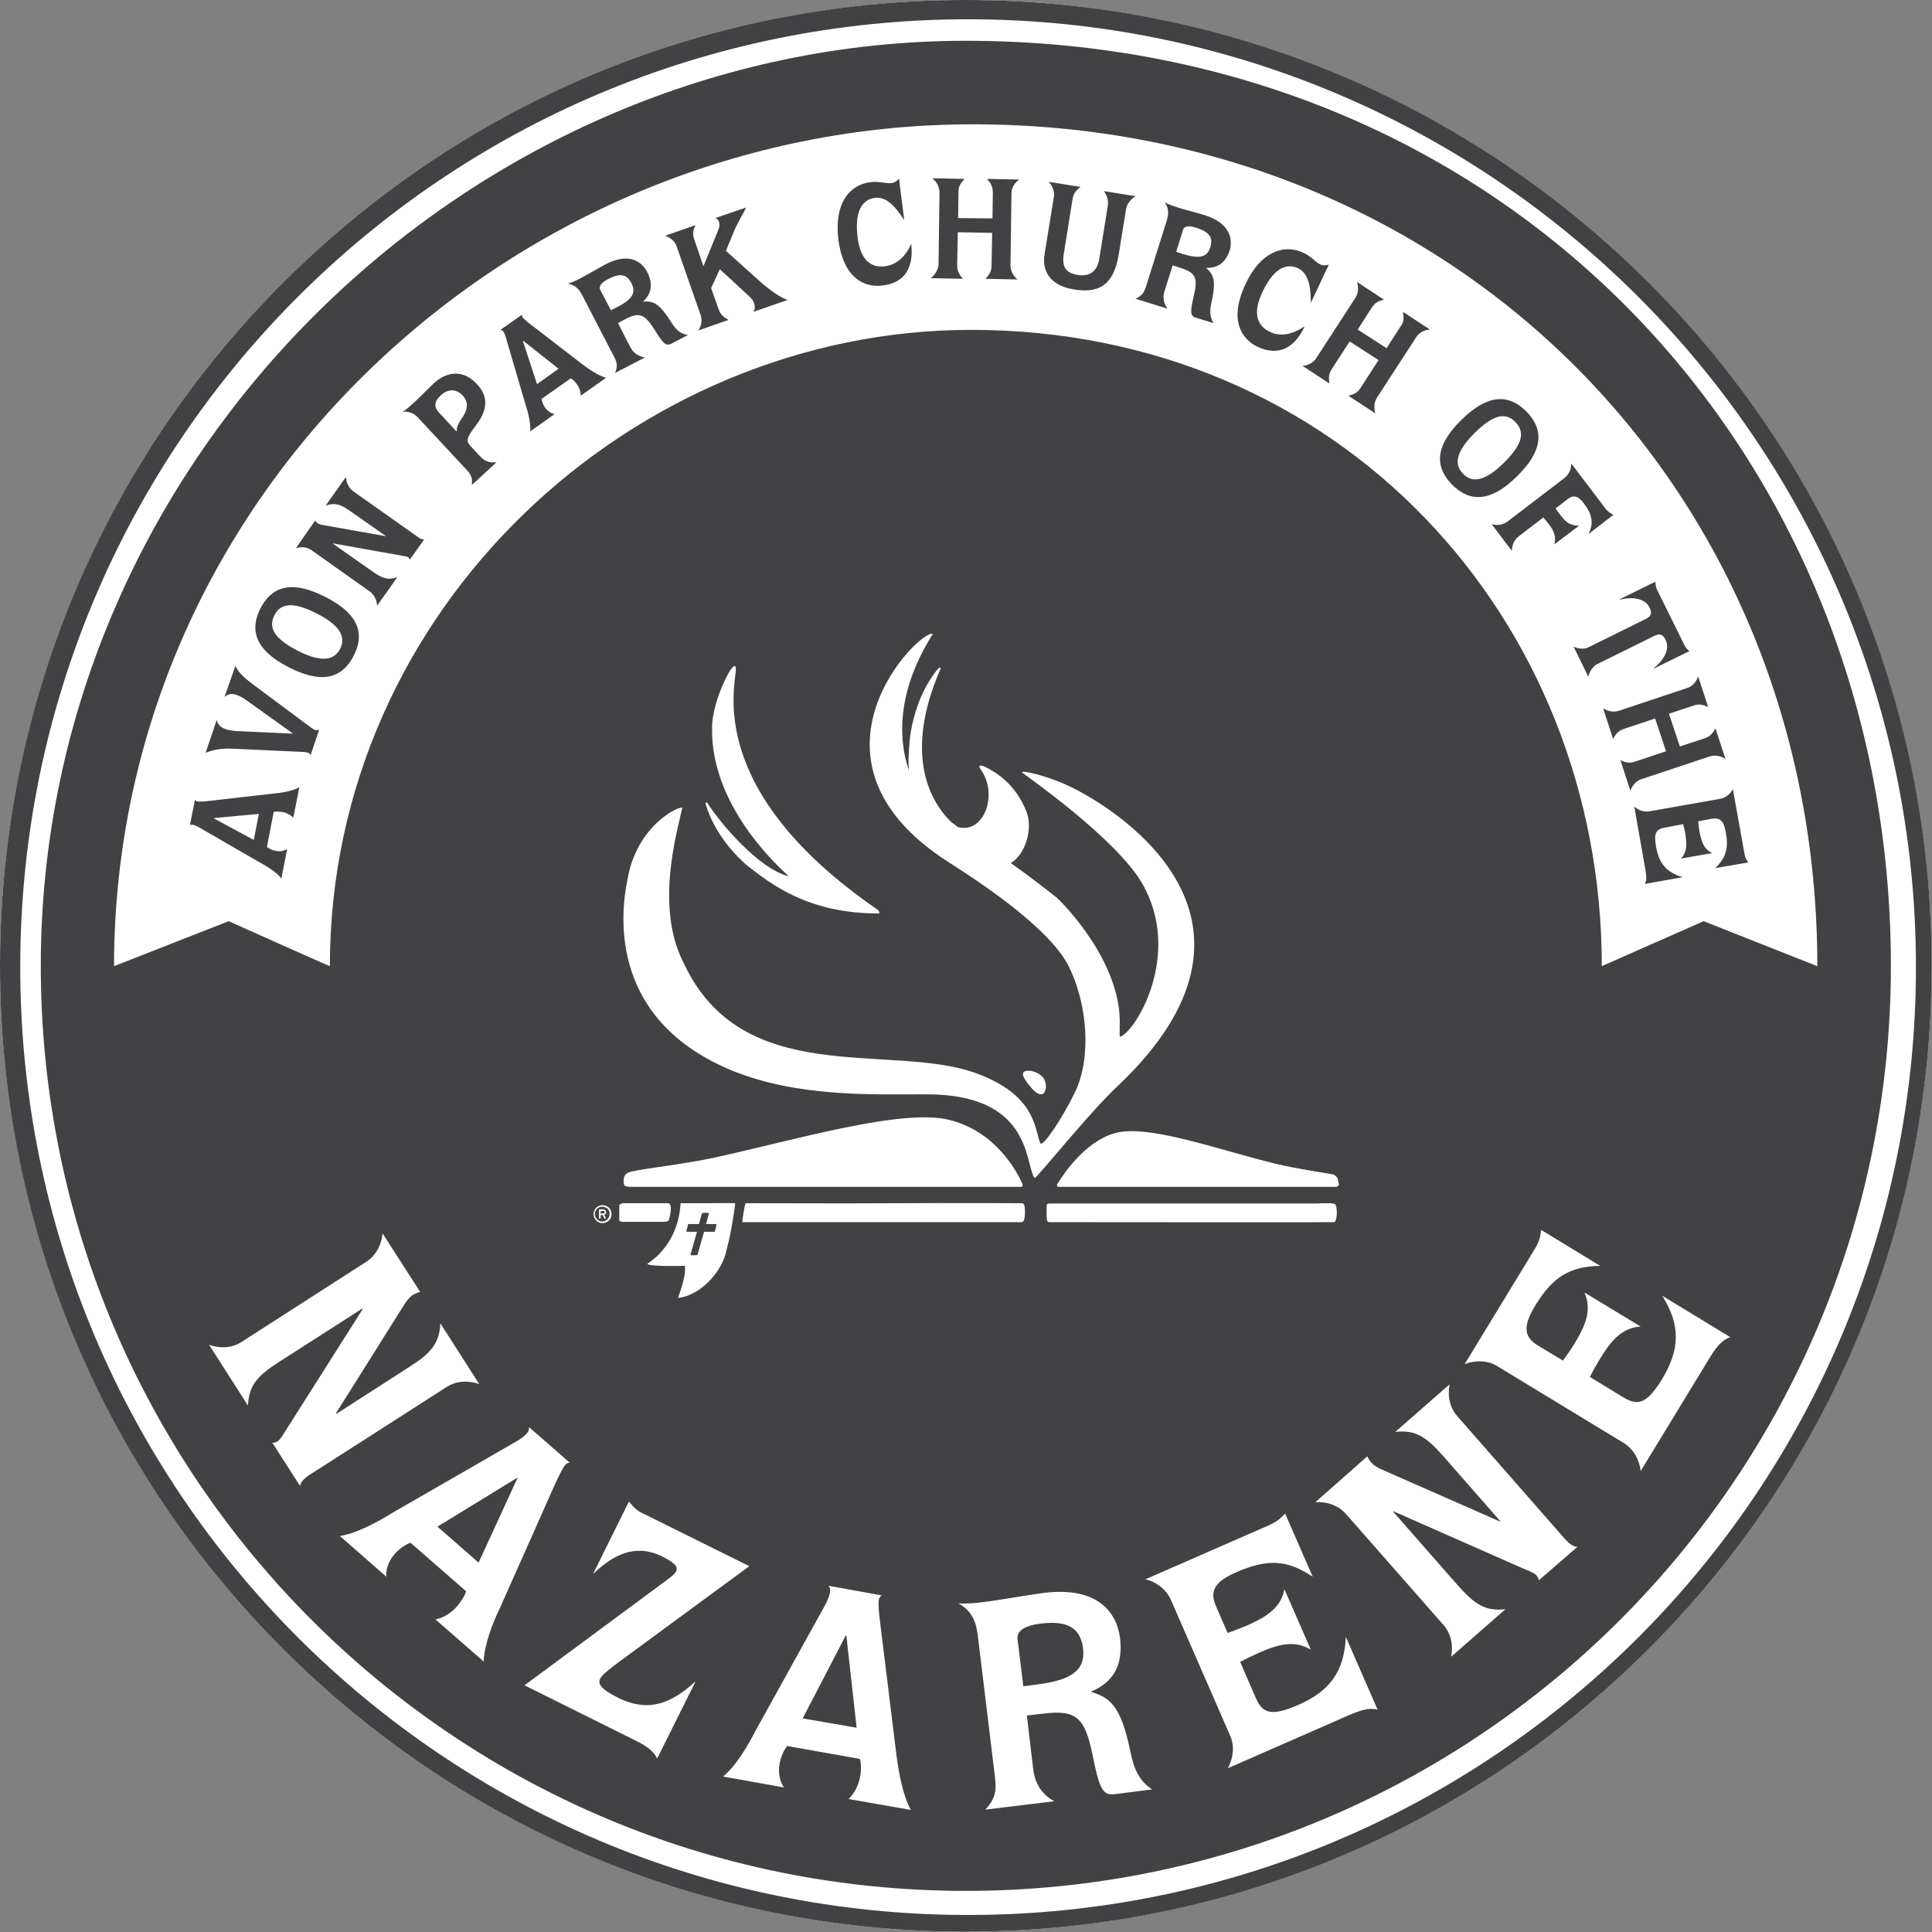 <?xml version="1.0" encoding="utf-8"?>
<!-- Generator: Adobe Illustrator 26.5.0, SVG Export Plug-In . SVG Version: 6.00 Build 0)  -->
<svg version="1.1" id="AP-Logo_00000002366651322638159280000014617953948659807410_"
	 xmlns="http://www.w3.org/2000/svg" xmlns:xlink="http://www.w3.org/1999/xlink" x="0px" y="0px" viewBox="0 0 601.5 601.5"
	 style="enable-background:new 0 0 601.5 601.5;" xml:space="preserve">
<rect x="0" y="0" width="601.5" height="601.5" fill="#808080" stroke="none"/>
<style type="text/css">
	.st0{fill:#FFFFFF;}
	.st1{fill:#424143;}
</style>
<g id="AP-Logo">
	<circle id="Body-Background" class="st0" cx="300.7" cy="300.7" r="300.7"/>
	<path id="Body" class="st1" d="M300.7,0C134.6,0,0,134.6,0,300.7s134.6,300.7,300.7,300.7s300.7-134.6,300.7-300.7
		C601.5,134.6,466.8,0,300.7,0z M301.4,596.2c-163,0-295.1-132.1-295.1-295.1S138.4,6,301.4,6s295.1,132.1,295.1,295.1
		S464.4,596.2,301.4,596.2z M300.7,12.7c-153.7,0-288,128.9-288,288s128.9,288,288,288s288-128.9,288-288S469.3,12.7,300.7,12.7z
		 M302.8,38.7c150.7,0,263,114.6,263,262.1l-35.4-14l-31.7,14c0-108.3-81.7-198.1-196.4-198.1c-104.8,0-199.6,86.5-199.6,198.1
		c0,0.1-31.5-14-31.5-14l-35.7,14C35.6,153.3,160.3,38.7,302.8,38.7z M213.2,394.1c-0.9,0-10.8,0.3-11.7-0.6c0.1,0,2.6-1.9,3.6-2.9
		c3.3-3.5,6.3-8.3,6.8-16c2.5,0,5.9,0,8.3,0c3.2,0,5.7-0.1,8.7,0c0,0.1-0.5,4.2-1.3,8.4c-0.4,2.3-1.1,5-1.6,7
		c-1.8,7-8.7,13.5-14.9,14.1C213.1,398.4,213.5,395.7,213.2,394.1z M193.7,380.4c-0.4,0-0.9-0.3-0.9-0.4c0-0.3,0-4.4,0-4.7
		c0.1-0.4,0.7-0.6,1-0.7c3.3,0,11.5,0,12.1,0c0.3,0,1.7,0,2,0c1.9,0,0.4,5,0.3,5.4c-0.6,0.5-2.2,0.4-2.3,0.4
		C205.2,380.4,197.1,380.4,193.7,380.4z M195.9,369.5c0,0-1.7,0-1.7-1c0-0.9-0.6-3.2,2.6-3.8c3.9-0.9,15.7-2.2,25.2-4.2
		c25.3-5.5,59-15.6,73.7-11.8c14.3,3.6,20.8,15.9,22.6,19.8c0.4,1.2-0.6,1-0.6,1H195.9z M232,374.9c0.1-0.3,0.2-0.2,0.7-0.3
		c10,0,28.5,0.1,45.7,0c20.5-0.1,38.6,0,39.8,0c0.3,0,0.6,0.3,0.7,0.6c0.3,1,0.3,3.5-0.1,4.7c-0.1,0.3-0.3,0.4-0.6,0.6
		c-1,0-86.2,0-87,0C230.9,380.4,231.9,375.2,232,374.9z M288.5,340.7c-16.5,0-40,1-60.6-7.4c-37.3-15.4-35.2-46.9-32.5-59.7
		c3.1-17.5,17.2-23.2,17-22c-1.5,7.1-8.6,30.6,0.4,48.1c18.3,39.6,64.4,24.8,91,34.4c19.4,7,18.3,18.3,20.1,21.8
		c0.7,1.5,7-8,10.8-15.9c5-10.3,4.2-27.2-2.3-39.8c-3.1-5.8-12.2-16-36.8-31.6c-50.7-32.2-8.6-73.3-5.2-71.2
		c-12.5,19.8-10,35.1-7.4,42.5c-0.3-2.6-0.1-6,0.3-10.3c1.6-11.7,6.4-18.5,8.4-21c1.2-1.5,1.3-0.4,1-0.1
		c-11.7,27.1-2.6,41.6,3.5,47.5c0.7,0.4,1.3,1,2,1.5c8.4,2.2,12.7-10.6,7-18.1c-1-1.6,0.9-1,1.6-0.6c3.2,1.6,9.2,5.1,12.7,13.7
		c2.3,5.5-0.4,13.7-4.8,16.2c4.4,3.1,9,6.6,14.1,10.6c2,1.7,20.7,20.5,19.8,40.3c0,1.9-0.1,3.3,0.1,3.2c4.8-1.5,19.5-25.6,7-47.6
		c-8.2-14.3-37-34.2-37.1-34.4c-2.5-1.6,7.9,0.6,16,4.8c14.3,7.3,67.6,41.2,13.4,92.5c-8.7,8.2-22,24.8-25.5,28.4
		c-0.4,0.4-0.4,0.1-0.6,0C319.1,361.4,320.7,340.7,288.5,340.7z M221.7,226.5c-0.1-8.4,7.4-23,7.4-18.2c0,5.1-10,37.7,44.1,74.9
		c0.6,0.4,0.7,1.2,0.4,1.2c-21.8,0-33.3-8.9-41.2-15.1c-8.6-7.6-11.7-15.6-12.5-18.3c-0.6-1.7,0.3-1.2,0.4-0.9
		c4.1,6.4,16,20.4,25.2,22.7C245.8,272.7,221.1,252.7,221.7,226.5z M320.7,333.4c1,0,3.6,0.9,4.5,2.8c1.3,2.8-0.3,7.4-4.5,2
		C317.9,334.9,317.6,333.1,320.7,333.4z M325.9,375.1c0-0.3,0.4-0.3,0.7-0.4c22.7,0,77.2,0,82.3,0c1.3,0,5.5-0.3,6.6,0.1
		c1,0.4,0.9,5.4-0.1,5.7c-1,0.1-66.6,0-88.7,0c-0.4,0-0.7-0.3-0.7-0.6C325.8,379.6,325.8,375.5,325.9,375.1z M415.8,369.5h-86.2
		c0,0-0.9-0.1-0.4-0.9c1.9-3.1,8.3-12.7,17.2-15.6c10.2-3.5,32.8,5,50.7,9.3c6.6,1.6,15,2.8,17.8,3.3c0.7,0.1,1.5,1,1.6,1.5
		c0.1,0.3,0.1,1.2,0.4,1.6c0,0.3-0.3,0.4-0.4,0.6S415.8,369.5,415.8,369.5z M190.4,378c0,1.6-1.3,2.8-2.8,2.8
		c-1.6,0-2.8-1.3-2.8-2.8c0-1.6,1.3-2.8,2.8-2.8C189.1,375.2,190.4,376.4,190.4,378z M96.5,459.1c-1.9,1.2-2.8,2.3-3.1,3.5
		l-8.6-13.4c0.5,0,1-0.1,1.7-0.5c0.6-0.4,1.6-1.9,2.5-3.4l23.9-37.7l-0.1-0.2L86.9,424c-6.9,4.4-9.4,7.4-9.7,13.6l-12.1-18.9
		c3.4,1.2,7.2,1,10.1-0.9l38.9-25c2.9-1.9,4.7-5.2,5-8.8l11.7,18.2c-0.7,0.2-1.4,0.5-2.2,0.9c-0.9,0.6-1.8,1.6-2.7,3L104.6,440
		l0.1,0.2l22.7-14.6c6.9-4.4,9.4-7.4,9.7-13.6l12.1,18.9c-3.4-1.2-7.2-1-10.1,0.9L96.5,459.1z M150.6,517.3l-15-13.1
		c2.8-0.6,5-2.2,6.7-4.1c1.1-1.3,2.5-3.3,2.8-4.7l-17.3-15.1c-1.6,0.6-3.4,1.8-5,3.6c-1.8,2.1-2.8,4.9-2.5,7l-14.5-12.7
		c5-0.7,11.7-4.3,16.2-7.1l38.7-22.3c1.3-0.7,2.6-1.7,3.3-2.5c0.5-0.6,0.8-1.2,0.7-2l12.7,11.1c-0.7,0-1.1,0.3-1.5,0.8
		c-0.6,0.7-2.1,3.6-3.2,6.1l-17,38.2C153.4,505.2,150.7,512.3,150.6,517.3z M204.6,547.5c-1-2-2.6-3.6-6.9-5.7l-34.4-17.1l43.8-32.4
		c1.6-1.2,2.9-2.1,3.4-3.1c0.5-1.1,0.3-2.3-4.3-4.6c-8.5-4.2-15.4-0.4-21.3,5.2l-0.2,0.1l11.1-22.4c0.5,0.5,1,1.2,1.6,1.8
		c0.6,0.6,1.4,1.2,2.2,1.6l33.7,16.7l-40.7,29.9c-2.3,1.7-5.1,3.9-5.7,5c-0.9,1.8,0.2,3.4,5.6,6.1c9.9,4.9,17,1.2,23.8-4.9l0.2-0.1
		L204.6,547.5z M264.2,560.1c2-2,3.1-4.4,3.6-7c0.3-1.6,0.4-4.1-0.1-5.5l-22.6-4c-1.1,1.3-2,3.3-2.4,5.6c-0.5,2.7,0.1,5.7,1.4,7.3
		l-19-3.4c4-3.2,7.8-9.7,10.2-14.4l21.6-39c0.7-1.3,1.3-2.8,1.5-3.9c0.1-0.7,0.1-1.5-0.5-2.1l16.6,3c-0.5,0.4-0.8,0.8-0.9,1.4
		c-0.2,0.9,0,4.1,0.4,6.9l5.1,41.5c0.7,5.2,2,12.7,4.5,17L264.2,560.1z M347,558.6c-3.8,0.5-4.8-2-6.9-12.5
		c-2.4-11.5-5.1-13.8-15.2-12.6l-5.2,0.6l2,16.9c0.6,4.7,3,7.8,6.5,9.8l-21.4,2.6c2.6-3,3.6-5.1,3-9.9l-5.4-44.5
		c-0.5-4.3-2-7.6-6-9.8c2.7,0.1,4.9,0,8.4-0.5c2.9-0.3,13.7-2.2,18.4-2.8c16.9-2,22.5,6.4,23.5,14c1,8.2-1.8,13.8-9.1,16.8
		c5.7,1.8,9.3,3.9,12.3,18.5c1.1,5.6,2.8,9.3,6.8,11.9L347,558.6z M420.2,533.9l-37.9,16.6c1.7-3.2,2.1-7,0.7-10.1L364.5,498
		c-1.4-3.1-4.4-5.5-7.9-6.3l38.4-16.8c2.5-1.1,3.6-2.1,5.1-3.7l8.6,19.7c-8-5.4-14.2-5.6-23.8-1.4c-6.7,2.9-8.4,5.8-6.3,10.6
		l3.6,8.3c1.8-0.6,4-1.5,6-2.3c6.3-2.8,10.5-5.5,11.7-11.3l8.2,18.8c-5-3-9.9-1.8-16.2,1c-2,0.9-4.1,1.9-5.8,2.8l4.9,11.3
		c2.1,4.8,4.9,5.7,13.2,2.1c9.8-4.3,14.3-10.3,14.8-21.2l9.9,22.7C426.8,531.7,424.6,532,420.2,533.9z M479.1,492
		c-0.1-0.5-0.3-1-0.8-1.6c-0.5-0.6-2.1-1.3-3.7-1.9l-40.8-18l-0.1,0.1l20.1,22.9c5.4,6.1,8.7,8.2,14.9,7.5l-16.9,14.8
		c0.7-3.6-0.1-7.3-2.4-9.9L419,471.3c-2.3-2.6-5.9-3.9-9.5-3.6l16.2-14.3c0.3,0.7,0.7,1.4,1.3,2c0.7,0.8,1.9,1.6,3.4,2.2l36.6,16.1
		l0.1-0.1l-17.8-20.3c-5.4-6.1-8.7-8.2-14.9-7.5l16.9-14.8c-0.7,3.6,0.1,7.3,2.4,9.9l33.4,38.1c1.5,1.7,2.7,2.5,4,2.6L479.1,492z
		 M532.3,422.7L510.8,458c-0.4-3.6-2.3-6.9-5.2-8.7l-39.5-24c-2.9-1.8-6.8-1.9-10.1-0.6l21.8-35.8c1.4-2.3,1.8-3.8,2-6l18.4,11.2
		c-9.7,0.2-14.9,3.6-20.3,12.5c-3.8,6.3-3.5,9.6,0.9,12.3l7.8,4.7c1.1-1.5,2.5-3.5,3.6-5.3c3.6-5.9,5.4-10.6,3.1-15.9l17.5,10.6
		c-5.8,0.4-9.1,4.2-12.7,10.1c-1.1,1.8-2.3,3.9-3.1,5.6l10.5,6.4c4.5,2.7,7.3,1.9,12-5.8c5.5-9.1,5.8-16.7,0-25.9l21.2,12.9
		C536.5,417.1,534.8,418.6,532.3,422.7z M187.5,375.7c-1.3,0-2.3,1-2.3,2.3c0,1.3,1.1,2.3,2.3,2.3c1.3,0,2.3-1.1,2.3-2.3
		C189.9,376.7,188.8,375.7,187.5,375.7z M188.6,379.2c0.1,0.1,0,0.2-0.1,0.2h-0.3c-0.1,0-0.1-0.1-0.1-0.1l-0.4-1H187v0.9
		c0,0.1-0.1,0.2-0.2,0.2h-0.2c-0.1,0-0.1-0.1-0.1-0.2v-2.6c0-0.1,0.1-0.1,0.1-0.1h1.1c0.5,0,1,0.3,1,0.9c0,0.6-0.4,0.8-0.6,0.8
		C188.3,378.6,188.4,378.9,188.6,379.2z M188.3,377.4c0,0.2-0.2,0.4-0.5,0.4H187V377h0.8C188.1,377,188.3,377.2,188.3,377.4z
		 M322.4,524.5l-3.8,0.5l-1.8-14.6c-0.3-2.1,1.3-4.2,7.1-4.9c8.7-1.1,12.5,1.5,13.3,7.7C338,520.3,333.2,523.2,322.4,524.5z
		 M249.9,535l13.4-25.8l0.2,0l3.2,28.7L249.9,535z M161,460.1l0.1,0.1l-12.1,26.3l-12.8-11.2L161,460.1z M223,381.7l-0.3,1.2
		c-0.1,0.4-0.1,0.6-0.4,0.6h-3.1l-2,7c-0.1,0.2-0.1,0.3-0.6,0.3h-1.2c-0.3,0-0.5,0-0.4-0.3l2-7h-3.1c-0.2,0-0.3-0.1-0.1-0.6l0.3-1.2
		c0.1-0.6,0.1-0.6,0.4-0.6h3.1l0.9-3.2c0.1-0.2,0.3-0.3,0.6-0.3h0.6h0.6c0.3,0,0.4,0.1,0.4,0.3l-0.9,3.2h3.1
		C223.2,381.2,223,381.5,223,381.7z M64.7,249.4c-1.3,0.2-2.9,0.2-3.3,0.1c-0.3-0.1-0.5-0.2-0.7-0.5l-1.6,8c0.3-0.3,0.7-0.3,1-0.2
		c0.5,0.1,1.2,0.4,1.9,0.8l18.7,10.8c2.2,1.2,5.4,3.1,6.9,5.1l1.8-9.2c-0.8,0.6-2.2,0.9-3.6,0.6c-1.1-0.2-2.1-0.7-2.7-1.2l2.1-10.9
		c0.7-0.2,1.9-0.1,2.7,0c1.2,0.2,2.4,0.8,3.4,1.8l1.9-9.5c-2.1,1.2-5.8,1.8-8.3,2L64.7,249.4z M79,261.5l-12.4-6.7l0-0.1l14-1.3
		L79,261.5z M99.4,227.1l-2.7,8c-0.1-0.3-0.4-0.6-0.9-0.8c-0.4-0.1-1.1-0.2-1.6-0.2l-21.6-1c-3.5-0.2-6.6,0.4-8.6,1.3l3.5-10.3
		c0.3,1.5,1.1,2.3,2.7,2.9c0.9,0.3,2,0.5,3.3,0.6l17.6,0.8l0-0.1L76.7,218c-1-0.7-2-1.3-2.9-1.6c-1.7-0.6-2.7-0.4-3.9,0.6l3.4-9.7
		c0.7,1.9,3.1,4,5.1,5.5l18.4,13.7c0.5,0.4,1,0.6,1.4,0.8C98.7,227.4,99.1,227.3,99.4,227.1z M101.2,185.8
		c-11.4-5.8-17-2.4-20.1,3.6c-3.1,6.1-2.5,12.6,8.9,18.4c9.1,4.6,16,4.3,20.1-3.6C114.2,196.2,110.3,190.4,101.2,185.8z M105.9,202
		c-2,3.9-6.3,4.1-13.2,0.6c-7.6-3.9-9.1-7.3-7.3-11c1.9-3.7,5.5-4.5,13.2-0.6C105.5,194.5,107.9,198.1,105.9,202z M132.1,167.9
		l-4.5,6.3c-0.1-0.2-0.2-0.4-0.5-0.7c-0.3-0.2-1.1-0.4-2-0.5l-21.3-3.8l-0.1,0.1l12.1,8.5c3.2,2.3,5,2.9,7.9,1.9l-6.3,8.9
		c-0.1-1.8-0.9-3.4-2.2-4.4L97,171.3c-1.4-1-3.2-1.2-4.9-0.6l6-8.6c0.2,0.3,0.5,0.6,0.8,0.8c0.4,0.3,1.1,0.5,1.9,0.6l19.1,3.4
		l0.1-0.1l-10.7-7.5c-3.2-2.3-5-2.9-7.9-1.9l6.3-8.9c0.1,1.8,0.9,3.4,2.2,4.4l20.1,14.2C130.9,167.8,131.5,168,132.1,167.9z
		 M149.4,142l-2.7-2.9c-1.7-1.8-1.6-2.6,1.5-6.7c4.8-6.2,2.7-10.3,0.2-12.9c-4.1-4.4-9.1-4-13.3-0.2c-1.7,1.6-5.4,5.4-6.5,6.3
		c-1.3,1.2-2.1,1.9-3.2,2.6c2.2-0.2,3.7,0.6,5.1,2.2l14.8,15.9c1.6,1.7,1.8,2.8,1.6,4.7l7.7-7.1C152.7,144.2,150.9,143.7,149.4,142z
		 M143.9,130.1c-1.5,2.1-1.8,3.2-1.7,4.1l-0.1,0.1l-5.3-5.7c-2-2.1-1.4-3.8,0.4-5.5c2.8-2.6,5.4-1.5,6.7-0.1
		C145.8,124.9,145.9,127.1,143.9,130.1z M165.2,101c-1.1-0.8-2.2-1.8-2.5-2.2c-0.2-0.3-0.2-0.5-0.2-0.8l-6.7,4.7
		c0.4,0,0.7,0.2,0.9,0.5c0.3,0.4,0.6,1.2,0.8,1.9l6.1,20.8c0.8,2.4,1.7,6,1.5,8.4l7.6-5.4c-1-0.1-2.2-0.9-3-2
		c-0.6-0.9-1-1.9-1.1-2.7l9.1-6.4c0.7,0.3,1.4,1.2,1.9,1.8c0.7,1,1.2,2.2,1.2,3.6l7.9-5.6c-2.4-0.6-5.4-2.7-7.4-4.2L165.2,101z
		 M167.2,119.6l-4.4-13.4l0.1-0.1l11,8.7L167.2,119.6z M208.9,100.2c-3.8-6.1-5.8-6.5-8.7-6.3c2.8-2.6,3.1-5.6,1.3-9.2
		c-1.7-3.3-5.7-6.2-13-2.4c-2,1.1-6.7,3.8-7.9,4.4c-1.5,0.8-2.5,1.2-3.8,1.6c2.2,0.4,3.4,1.6,4.4,3.5l10,19.3c1.1,2.1,1,3.2,0.3,5
		l9.3-4.8c-1.9-0.3-3.6-1.3-4.6-3.3l-3.8-7.4l2.2-1.2c4.4-2.3,6-1.7,9.1,3.1c2.7,4.4,3.6,5.4,5.3,4.5l5.2-2.7
		C211.8,104,210.4,102.6,208.9,100.2z M191.8,95.8l-1.6,0.8l-3.3-6.3c-0.5-0.9-0.1-2.1,2.4-3.4c3.8-2,5.9-1.5,7.3,1.3
		C198.2,91.3,196.6,93.4,191.8,95.8z M237.7,88.6c2.1,1.7,5,3.9,7.5,4.8l-10.7,3.7c0.5-0.7,0.7-1.5,0.3-2.6
		c-0.2-0.7-0.7-1.5-1.6-2.3l-9.1-8.4l-2.7,5.9l2.3,6.5c0.6,1.7,1.4,2.4,3.1,3.4l-9.4,3.3c1-1.5,1.3-3.3,0.7-4.9l-7.4-21.2
		c-0.5-1.6-1.9-2.8-3.6-3.4l9.4-3.3c-0.8,1.9-0.9,2.9-0.3,4.6l2.8,8.2l4.3-10.5c0.8-1.8,0.8-2.6,0.5-3.4c-0.2-0.7-0.6-0.9-1.1-1.1
		l9.6-3.3c-0.7,1.6-2.4,4.3-3.4,6.5l-2.9,7L237.7,88.6z M283.7,76c0.8,7.2-1.9,12.1-9,12.9c-5.6,0.7-12.2-2.3-13.7-14.5
		c-1.3-10.9,3.3-16.9,10.1-17.7c2.7-0.3,4.9,0.5,6.3,0.3c1.1-0.1,1.8-0.6,2.5-1.4l1.6,12.8c0,0,0,0.1,0,0.1c0,0-0.1,0-0.1-0.1
		c-3.1-4.9-5.9-7.2-9-6.8c-3.3,0.4-6.5,3.2-5.4,12.2c0.9,7.7,4.6,9.6,8.5,9.1c3.9-0.5,6.6-3.3,8.2-7L283.7,76z M314.9,60.2
		l-0.3,22.4c0,1.7,0.8,3.3,2.2,4.4l-10-0.2c1.4-1.5,1.9-2.4,1.9-4.2l0.2-10.1l-10.7-0.2L298,82.5c0,1.8,0.5,2.8,1.8,4.3l-10-0.2
		c1.4-1.1,2.3-2.7,2.4-4.3l0.3-22.4c0-1.7-0.9-3.3-2.2-4.4l10,0.2c-1.4,1.5-1.9,2.4-1.9,4.2l-0.1,8L309,68l0.1-8
		c0-1.8-0.5-2.8-1.8-4.3l10,0.2C315.9,56.9,314.9,58.5,314.9,60.2z M343.7,59.5l9.9,1.6c-1.5,0.8-2.7,2.3-3,3.9l-2.3,14.2
		c-1.4,8.5-5.2,12.4-14,10.9c-6.3-1-10.1-4.8-9.1-10.9l2.9-17.9c0.3-1.6-0.4-3.4-1.6-4.7l9.9,1.6c-1.6,1.3-2.2,2.1-2.5,3.9L331.2,79
		c-0.7,4.3,0.8,6,4.3,6.6c3,0.5,6-0.5,6.7-4.8l2.7-16.7C345.1,62.2,344.8,61.2,343.7,59.5z M375.1,67c-2.2-0.7-7.4-2-8.7-2.5
		c-1.6-0.5-2.6-0.9-3.8-1.5c1.3,1.8,1.3,3.5,0.7,5.5l-6.5,20.7c-0.7,2.2-1.5,3-3.3,3.8l10,3.1c-1.2-1.6-1.6-3.4-0.9-5.6l2.5-7.9
		l2.4,0.8c4.7,1.5,5.5,3,4.2,8.6c-1.2,5.1-1.2,6.4,0.6,6.9l5.5,1.7c-1.2-1.9-1.2-3.9-0.6-6.6c1.6-7,0.4-8.7-1.7-10.6
		c3.8,0.1,6.2-1.8,7.4-5.6C383.8,74.4,383,69.5,375.1,67z M376.8,77c-1,3.3-3.7,3.6-8.8,2l-1.8-0.6l2.1-6.8c0.3-1,1.4-1.6,4.1-0.7
		C376.6,72.2,377.8,74.1,376.8,77z M413.7,82.4l-5.5,11.7c0,0,0,0.1-0.1,0.1c0,0,0-0.1,0-0.1c0-5.8-1.1-9.2-4-10.6
		c-3.1-1.4-7.2-0.8-11.1,7.5c-3.3,7-1.2,10.6,2.3,12.3c3.5,1.7,7.3,0.7,10.7-1.6l0.1,0.1c-3.1,6.5-8,9.2-14.5,6.2
		c-5.1-2.4-9.1-8.4-3.8-19.6c4.6-9.9,11.8-12.6,18-9.7c2.4,1.1,3.9,3,5.2,3.6C411.8,82.7,412.7,82.7,413.7,82.4z M436.8,97.1
		l8.4,5.5c-1.8,0.1-3.4,1-4.3,2.4l-12.2,18.8c-0.9,1.4-1,3.2-0.5,4.9l-8.4-5.5c2-0.5,2.9-1,3.9-2.6l5.5-8.5l-9-5.8l-5.5,8.5
		c-1,1.5-1.1,2.6-0.8,4.6l-8.4-5.5c1.8-0.1,3.4-1,4.3-2.4l12.2-18.8c0.9-1.4,1-3.2,0.5-4.9l8.4,5.5c-2,0.5-2.9,1-3.9,2.6l-4.3,6.7
		l9,5.8l4.3-6.7C437.1,100.2,437.1,99.1,436.8,97.1z M455,130.7c-7.2,7.1-9.2,13.8-2.9,20.2c6.3,6.3,13,4.5,20.2-2.6
		c9.1-9,7.7-15.3,2.9-20.2C470.4,123.3,464.1,121.8,455,130.7z M468.2,144.1c-5.5,5.4-9.6,6.6-12.7,3.4c-3.1-3.1-1.9-7.2,3.6-12.7
		c6.1-6,9.8-6.4,12.7-3.4C474.7,134.4,474.3,138.1,468.2,144.1z M502.3,160.3l-7.8,6c1.8-3.2,1.2-6.2-1.4-9.6
		c-2-2.6-3.4-2.5-4.9-1.4l-3.9,3c0.3,0.5,0.9,1.3,1.6,2.2c1.9,2.4,2.9,3,5.7,3.2l-7.7,5.8c0.7-2.3-0.1-4.3-1.7-6.3
		c-0.6-0.8-1.2-1.5-1.7-2.1l-7.7,5.9c-1.3,1-2.1,2.7-2.1,4.5l-6.3-8.3c1.7,0.5,3.5,0.2,4.9-0.8l17.8-13.6c1.3-1,2.1-2.7,2.1-4.5
		l10.7,14.1C500.7,159.4,501.4,159.8,502.3,160.3z M526,202.7l-11.2,5.5l0-0.1c3.4-2.7,5.2-6.1,3.7-9c-0.9-1.8-2-1.9-3.7-1
		l-17.4,8.6c-1.5,0.7-2.5,2.3-2.9,4l-4.6-9.4c1.6,0.8,3.4,0.9,4.9,0.1l17.4-8.6c1.7-0.8,2.3-1.7,1.4-3.6c-1.4-2.9-5.2-3.5-9.4-2.5
		l0-0.1l11.2-5.5c0,0.3,0,0.7,0.1,1.2c0.1,0.4,0.2,0.9,0.4,1.3l8.5,17.2C524.8,201.7,525.5,202.4,526,202.7z M537.2,236.3
		c-1.5-1-3.3-1.3-4.9-0.8l-21.3,7.1c-1.6,0.5-2.8,1.9-3.4,3.6l-3.1-9.5c1.9,0.8,2.9,1,4.6,0.4l9.6-3.2l-3.4-10.2l-9.6,3.2
		c-1.8,0.6-2.4,1.3-3.5,3.1l-3.1-9.5c1.5,1,3.3,1.3,4.9,0.8l21.3-7.1c1.6-0.5,2.8-1.9,3.4-3.6l3.1,9.5c-1.9-0.8-2.9-1-4.6-0.4
		l-7.6,2.5l3.4,10.2l7.6-2.5c1.8-0.6,2.4-1.3,3.5-3.1L537.2,236.3z M537.3,259.1c-0.6-3.5-1.8-4.6-4.3-4.2l-4.3,0.8
		c0.1,0.9,0.2,2.1,0.4,3.1c0.6,3.3,1.4,5.6,4,6.8l-9.8,1.7c2-2,1.9-4.5,1.4-7.7c-0.2-1-0.4-2.2-0.7-3l-5.9,1.1
		c-2.5,0.5-3.3,1.7-2.5,6c0.9,5.1,3.2,7.9,8.3,9.4l-11.8,2.1c0.5-1,0.6-2,0.2-4.3l-3.5-19.8c1.3,1.2,3.1,1.8,4.7,1.5l22.1-3.9
		c1.6-0.3,3.1-1.5,3.9-3l3.6,20c0.2,1.3,0.6,2,1.2,2.8l-10.3,1.8C537.4,267,538.2,264.1,537.3,259.1z"/>
</g>
</svg>
